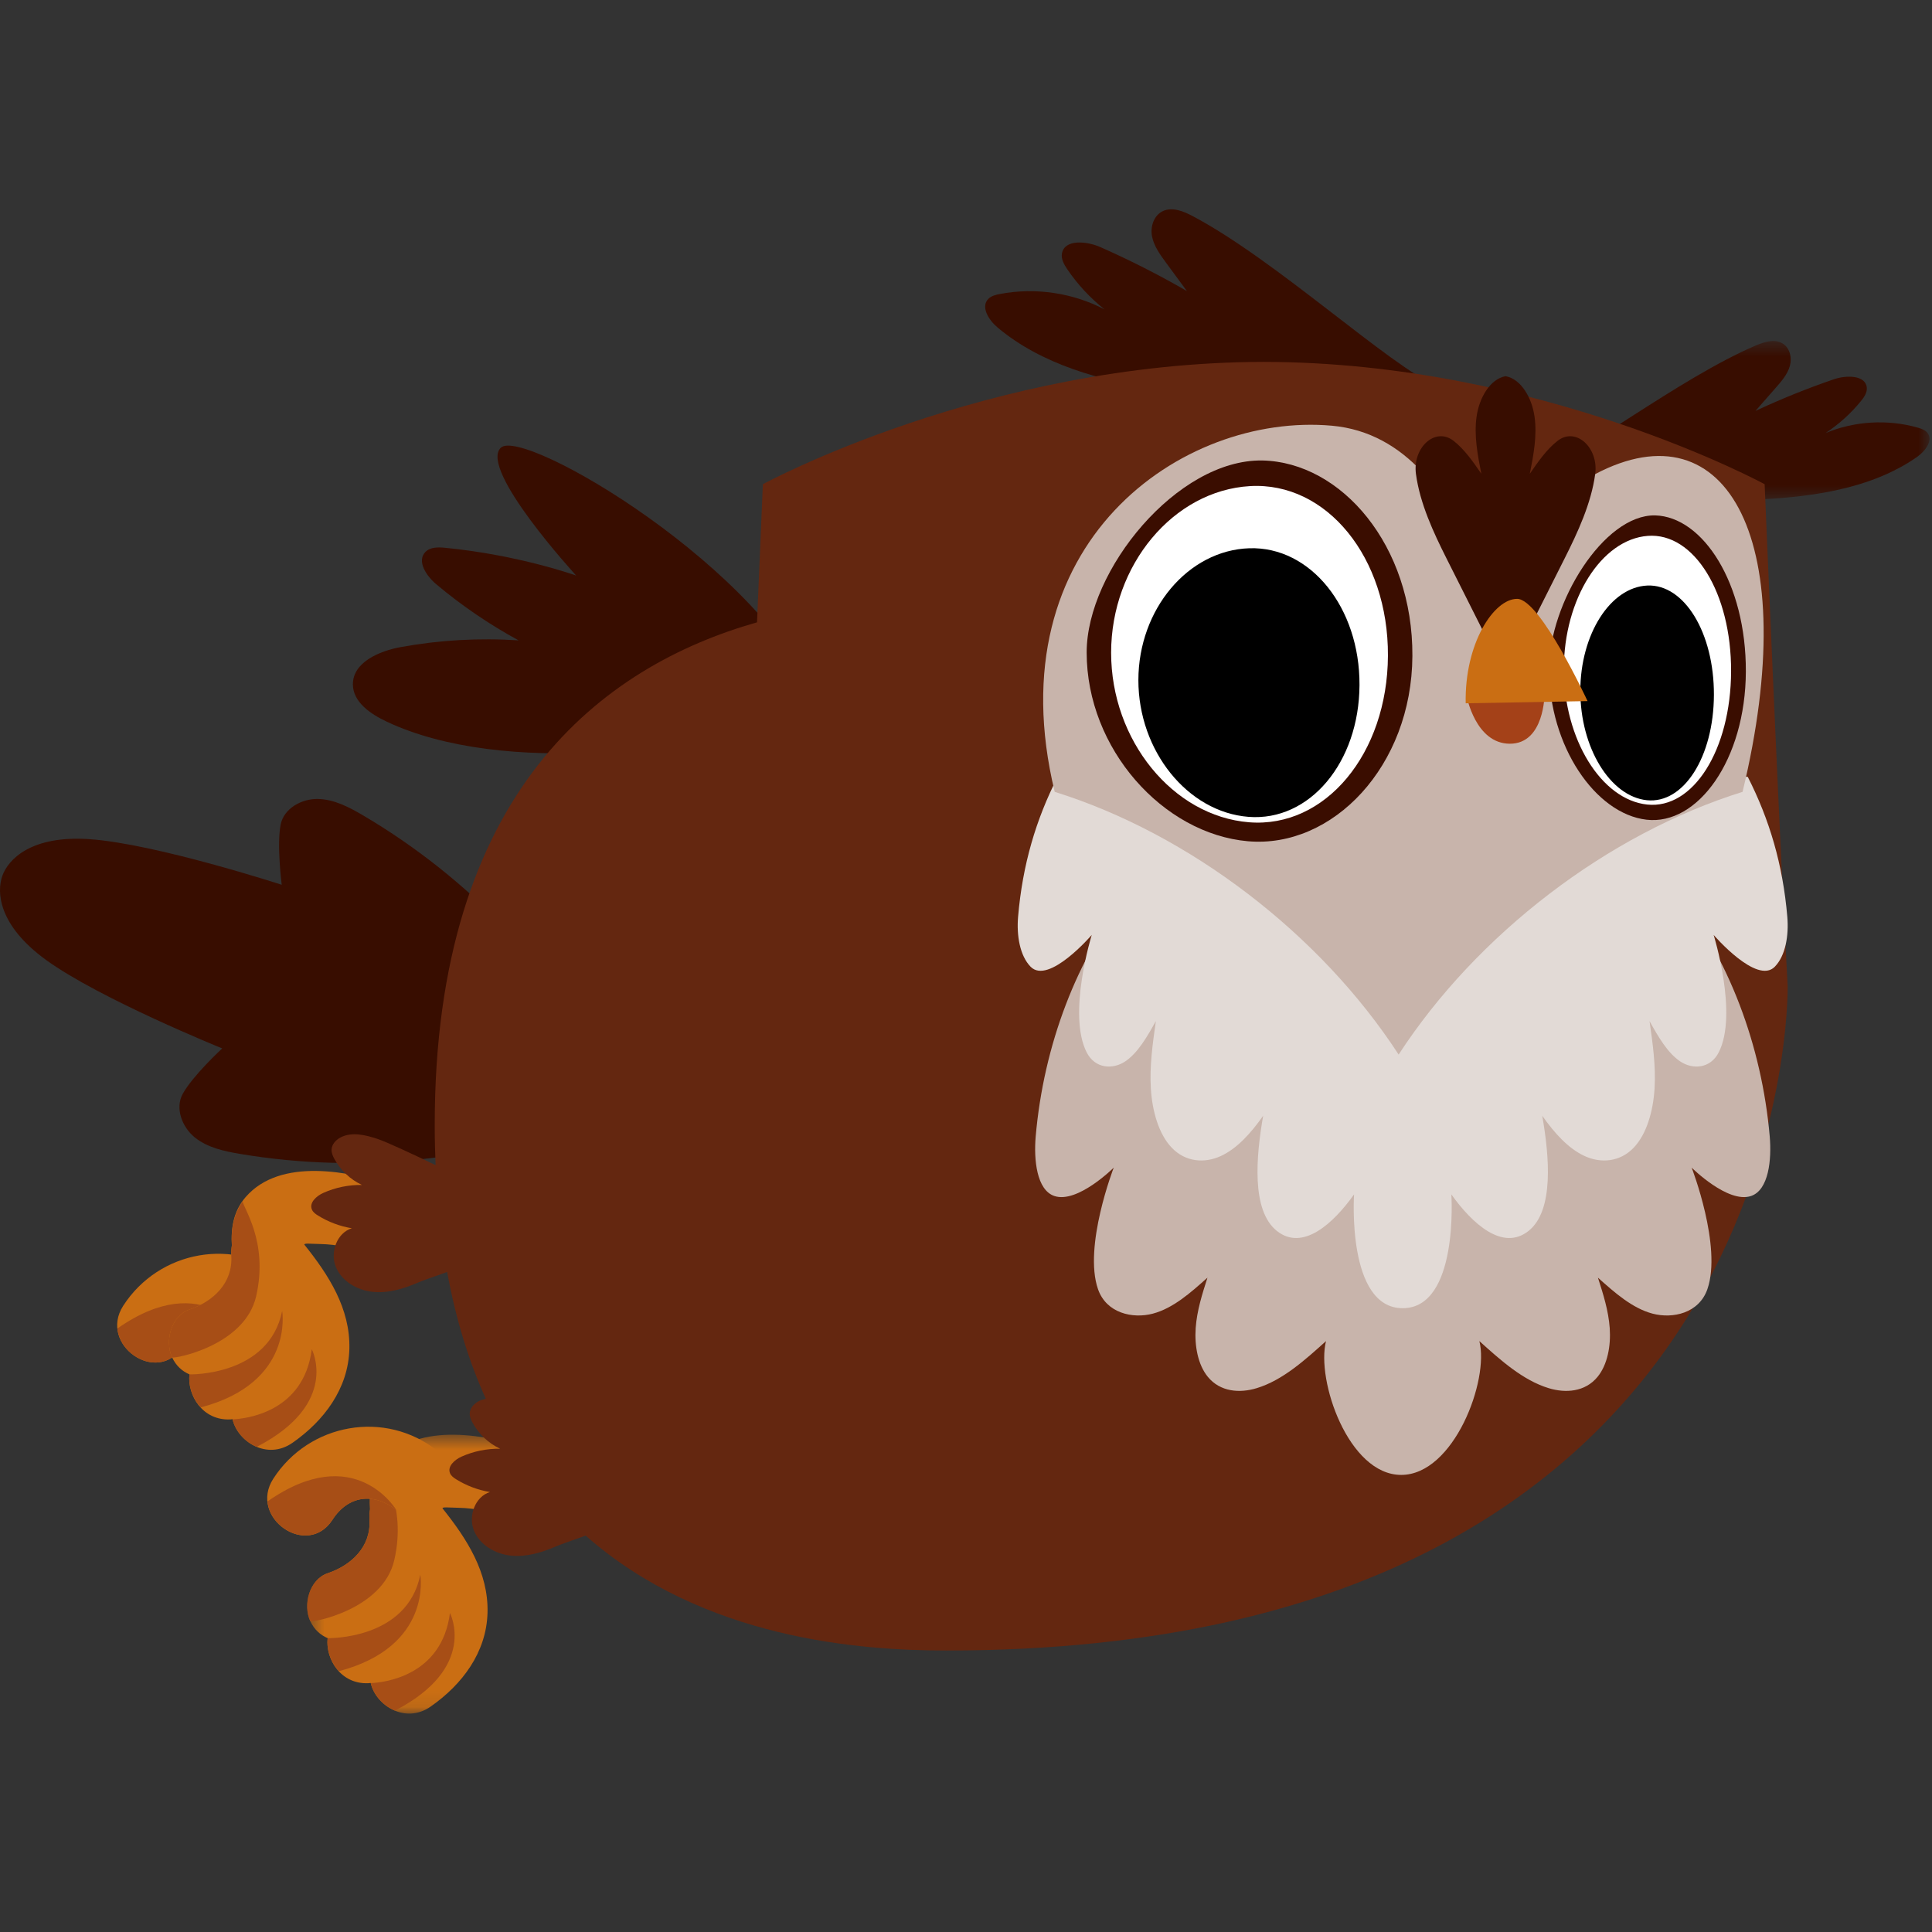 <?xml version="1.0" encoding="UTF-8"?>
<svg width="120px" height="120px" viewBox="0 0 120 120" version="1.1" xmlns="http://www.w3.org/2000/svg" xmlns:xlink="http://www.w3.org/1999/xlink">
    <rect x="0" y="0" width="120" height="120" fill="#333333" stroke="none"/>
    <!-- Generator: Sketch 51.1 (57501) - http://www.bohemiancoding.com/sketch -->
    <title>Owl5</title>
    <desc>Created with Sketch.</desc>
    <defs>
        <polygon id="path-1" points="0.36 0.541 25.188 0.541 25.188 10.44 0.36 10.44"></polygon>
        <polygon id="path-3" points="0.446 0.583 15.816 0.583 15.816 17.905 0.446 17.905"></polygon>
    </defs>
    <g id="Owl5" stroke="none" stroke-width="1" fill="none" fill-rule="evenodd">
        <g id="Group" transform="translate(0, 13)">
            <path d="M74.082,0.424 C73.516,0.125 72.838,-0.155 72.254,0.1 C71.674,0.354 71.44,1.065 71.553,1.672 C71.668,2.278 72.048,2.804 72.418,3.308 C72.852,3.897 73.286,4.487 73.719,5.077 C71.983,4.074 70.189,3.163 68.352,2.35 C67.494,1.97 66.12,1.846 65.96,2.74 C65.896,3.09 66.092,3.434 66.296,3.732 C66.93,4.666 67.711,5.506 68.604,6.217 C66.634,5.185 64.289,4.84 62.099,5.262 C61.845,5.31 61.578,5.377 61.396,5.555 C60.891,6.052 61.41,6.878 61.957,7.338 C64.701,9.645 68.365,10.638 71.951,11.198 C77.705,12.096 83.614,12.043 89.339,11.042 C86.255,9.69 79.303,3.184 74.082,0.424" id="Fill-1" fill="#380D00"></path>
            <g id="Group-5" transform="translate(94.658, 7.64)">
                <mask id="mask-2" fill="white">
                    <use xlink:href="#path-1"></use>
                </mask>
                <g id="Clip-4"></g>
                <path d="M14.412,0.814 C14.925,0.597 15.536,0.405 16.023,0.671 C16.509,0.935 16.658,1.57 16.513,2.089 C16.369,2.606 15.999,3.035 15.639,3.444 L14.377,4.883 C15.96,4.143 17.586,3.487 19.243,2.918 C20.018,2.653 21.22,2.649 21.292,3.438 C21.321,3.747 21.125,4.031 20.926,4.275 C20.304,5.038 19.562,5.708 18.733,6.258 C20.522,5.511 22.585,5.388 24.455,5.92 C24.672,5.982 24.899,6.059 25.044,6.228 C25.446,6.697 24.932,7.375 24.423,7.734 C21.865,9.53 18.608,10.118 15.452,10.333 C10.385,10.679 5.258,10.187 0.36,8.886 C3.14,7.944 9.669,2.818 14.412,0.814" id="Fill-3" fill="#380D00" mask="url(#mask-2)"></path>
            </g>
            <path d="M37.349,56.201 C30.292,59.068 22.436,59.934 14.924,58.674 C13.923,58.507 12.887,58.283 12.098,57.646 C11.309,57.008 10.861,55.835 11.348,54.945 C11.968,53.811 13.802,52.119 13.802,52.119 C13.802,52.119 6.193,49.042 2.86,46.624 C-0.111,44.467 -0.217,42.397 0.149,41.389 C0.515,40.382 1.926,38.865 5.587,39.124 C9.694,39.416 17.498,41.955 17.498,41.955 C17.498,41.955 17.18,39.478 17.433,38.211 C17.631,37.216 18.729,36.606 19.742,36.625 C20.755,36.644 21.694,37.14 22.568,37.655 C29.131,41.523 34.593,47.24 38.158,53.978" id="Fill-6" fill="#380D00"></path>
            <g id="Group-10" transform="translate(18.634, 75.529)">
                <mask id="mask-4" fill="white">
                    <use xlink:href="#path-3"></use>
                </mask>
                <g id="Clip-9"></g>
                <path d="M8.111,17.472 C10.071,16.106 11.583,14.107 11.647,11.64 C11.713,9.127 10.355,7.037 8.846,5.152 C8.888,5.064 9.124,5.106 9.859,5.123 C10.889,5.146 11.863,5.367 12.841,5.681 C15.579,6.556 17.118,2.353 14.369,1.474 C11.667,0.609 7.368,-0.276 5.211,2.199 C4.456,3.066 4.281,4.127 4.35,5.21 C4.317,5.423 4.301,5.641 4.314,5.863 C4.42,7.543 3.19,8.692 1.719,9.188 C0.573,9.576 0.168,11.154 0.638,12.163 C0.883,12.69 1.269,13.028 1.717,13.219 C1.573,14.513 2.528,16.097 4.247,16.017 C4.296,16.015 4.343,16.007 4.392,16.003 C4.707,17.393 6.531,18.571 8.111,17.472" id="Fill-8" fill="#CA6E13" mask="url(#mask-4)"></path>
            </g>
            <path d="M24.49,83.9 C25.285,80.443 23.617,78.333 23.665,77.994 C23.081,78.809 22.922,79.762 22.984,80.739 C22.951,80.952 22.934,81.17 22.948,81.392 C23.053,83.072 21.824,84.222 20.352,84.718 C19.206,85.104 18.801,86.683 19.271,87.692 C19.323,87.805 23.778,87.002 24.49,83.9" id="Fill-11" fill="#A74E16"></path>
            <path d="M21.052,90.799 C26.881,89.267 26.107,84.807 26.107,84.807 C25.289,88.874 20.351,88.748 20.351,88.748 C20.271,89.454 20.531,90.237 21.052,90.799" id="Fill-13" fill="#A74E16"></path>
            <path d="M24.531,93.249 C29.717,90.566 27.947,87.186 27.947,87.186 C27.442,91.144 23.786,91.509 23.028,91.541 C23.197,92.271 23.784,92.939 24.531,93.249" id="Fill-15" fill="#A74E16"></path>
            <path d="M27.166,77.115 C23.929,74.54 19.202,75.393 16.974,78.845 C15.416,81.26 19.084,83.822 20.652,81.393 C21.629,79.878 23.223,79.684 24.62,80.796 C26.873,82.588 29.415,78.903 27.166,77.115" id="Fill-17" fill="#CA6E13"></path>
            <path d="M20.652,81.393 C21.63,79.878 23.223,79.684 24.62,80.795 C24.62,80.795 22.056,76.441 16.613,80.258 C16.794,82.078 19.395,83.341 20.652,81.393" id="Fill-19" fill="#A74E16"></path>
            <path d="M50.758,30.764 C47.714,22.439 32.455,13.458 31.1,14.815 C29.744,16.171 35.788,22.749 35.788,22.749 C35.788,22.749 32.244,21.473 27.644,21.024 C27.215,20.983 26.725,20.973 26.424,21.282 C25.866,21.853 26.487,22.779 27.099,23.291 C28.681,24.619 30.396,25.787 32.209,26.774 C29.77,26.612 27.311,26.752 24.905,27.189 C23.551,27.435 21.909,28.138 21.919,29.515 C21.926,30.62 23.033,31.359 24.033,31.829 C31.18,35.188 43.482,33.835 50.758,30.764" id="Fill-21" fill="#380D00"></path>
            <path d="M17.846,66.372 C14.609,63.797 9.882,64.65 7.654,68.102 C6.097,70.517 9.764,73.08 11.333,70.651 C12.31,69.136 13.903,68.941 15.3,70.053 C17.553,71.845 20.095,68.16 17.846,66.372" id="Fill-23" fill="#CA6E13"></path>
            <path d="M11.332,70.651 C12.31,69.136 13.903,68.941 15.3,70.053 C15.3,70.053 12.736,65.697 7.293,69.515 C7.475,71.335 10.075,72.598 11.332,70.651" id="Fill-25" fill="#A74E16"></path>
            <path d="M18.163,76.618 C20.123,75.253 21.635,73.253 21.7,70.787 C21.765,68.273 20.408,66.183 18.898,64.299 C18.94,64.211 19.176,64.252 19.911,64.269 C20.942,64.293 21.915,64.514 22.893,64.827 C25.631,65.703 27.171,61.499 24.422,60.621 C21.719,59.755 17.42,58.87 15.263,61.346 C14.508,62.212 14.333,63.274 14.402,64.356 C14.37,64.569 14.353,64.787 14.366,65.009 C14.473,66.69 13.242,67.838 11.771,68.335 C10.625,68.722 10.22,70.3 10.69,71.31 C10.935,71.836 11.321,72.174 11.769,72.365 C11.625,73.659 12.581,75.243 14.3,75.163 C14.349,75.161 14.395,75.153 14.444,75.15 C14.759,76.539 16.584,77.717 18.163,76.618" id="Fill-27" fill="#CA6E13"></path>
            <path d="M15.909,67.517 C16.703,64.06 15.035,61.951 15.083,61.611 C14.501,62.427 14.34,63.379 14.402,64.357 C14.37,64.569 14.352,64.787 14.366,65.009 C14.472,66.69 13.242,67.839 11.771,68.335 C10.625,68.722 10.219,70.3 10.69,71.31 C10.742,71.422 15.196,70.619 15.909,67.517" id="Fill-29" fill="#A74E16"></path>
            <path d="M12.47,74.416 C18.3,72.885 17.526,68.424 17.526,68.424 C16.707,72.491 11.769,72.365 11.769,72.365 C11.69,73.071 11.949,73.855 12.47,74.416" id="Fill-31" fill="#A74E16"></path>
            <path d="M15.949,76.866 C21.135,74.183 19.366,70.803 19.366,70.803 C18.861,74.761 15.205,75.126 14.446,75.159 C14.615,75.888 15.202,76.556 15.949,76.866" id="Fill-33" fill="#A74E16"></path>
            <path d="M111.036,48.271 C110.53,39.277 109.605,17.076 109.605,17.076 C109.605,17.076 95.683,9.496 78.495,9.478 C61.305,9.496 47.383,17.076 47.383,17.076 C47.383,17.076 47.234,20.694 47.02,25.654 C37.453,28.365 27.002,36.151 27.002,56.85 L27.002,57.047 C27.002,57.844 27.026,58.609 27.056,59.368 C25.557,58.647 24.031,57.936 23.465,57.746 C22.715,57.495 21.861,57.283 21.158,57.645 C20.862,57.799 20.602,58.08 20.594,58.414 C20.588,58.607 20.668,58.792 20.758,58.963 C21.138,59.675 21.753,60.259 22.483,60.6 C21.659,60.587 20.832,60.756 20.079,61.094 C19.655,61.284 19.189,61.702 19.374,62.129 C19.445,62.297 19.603,62.408 19.758,62.504 C20.397,62.898 21.112,63.167 21.853,63.29 C20.925,63.574 20.493,64.779 20.855,65.679 C21.216,66.579 22.178,67.137 23.142,67.238 C24.106,67.339 25.072,67.051 25.96,66.663 C26.217,66.552 26.952,66.295 27.774,66.005 C28.321,68.99 29.14,71.603 30.175,73.881 C30.026,73.913 29.878,73.957 29.74,74.028 C29.443,74.18 29.184,74.462 29.176,74.796 C29.17,74.989 29.25,75.175 29.34,75.345 C29.718,76.058 30.334,76.642 31.064,76.982 C30.241,76.97 29.413,77.139 28.66,77.476 C28.236,77.667 27.77,78.085 27.955,78.512 C28.027,78.679 28.185,78.791 28.34,78.886 C28.977,79.281 29.694,79.55 30.433,79.673 C29.506,79.957 29.075,81.161 29.436,82.061 C29.798,82.962 30.759,83.52 31.724,83.621 C32.688,83.721 33.653,83.433 34.542,83.046 C34.801,82.934 35.546,82.673 36.376,82.38 C43.699,88.834 53.491,89.517 58.783,89.517 C111.705,89.517 111.036,48.271 111.036,48.271" id="Fill-35" fill="#642710"></path>
            <path d="M109.921,57.587 C109.426,51.914 107.353,46.484 104.155,42.491 L70.094,42.491 C66.896,46.484 64.822,51.914 64.329,57.587 C64.203,59.027 64.388,60.912 65.486,61.285 C66.923,61.773 69.176,59.524 69.176,59.524 C69.176,59.524 67.277,64.419 68.199,67.073 C68.72,68.568 70.352,68.925 71.607,68.592 C72.861,68.259 73.95,67.297 74.998,66.357 C74.673,67.369 74.343,68.401 74.266,69.491 C74.189,70.582 74.4,71.759 75.019,72.516 C75.796,73.465 77.016,73.541 78.061,73.22 C79.652,72.734 81.028,71.502 82.362,70.297 C81.738,72.718 83.754,78.609 87.03,78.609 C90.306,78.609 92.51,72.718 91.886,70.297 C93.22,71.502 94.597,72.734 96.188,73.22 C97.234,73.541 98.453,73.465 99.229,72.516 C99.849,71.759 100.06,70.582 99.983,69.491 C99.905,68.401 99.576,67.369 99.25,66.357 C100.299,67.297 101.387,68.259 102.642,68.592 C103.897,68.925 105.529,68.568 106.049,67.073 C106.971,64.419 105.072,59.524 105.072,59.524 C105.072,59.524 107.327,61.773 108.762,61.285 C109.86,60.912 110.046,59.027 109.921,57.587" id="Fill-37" fill="#C8B4AB"></path>
            <path d="M87.129,68.255 C87.127,68.255 87.126,68.255 87.124,68.255 C87.123,68.255 87.121,68.255 87.121,68.255 L87.129,68.255 Z" id="Fill-39" fill="#E2DAD6"></path>
            <path d="M111.013,43.944 C110.738,40.706 109.906,37.902 108.556,35.25 L65.693,35.25 C64.343,37.902 63.511,40.706 63.235,43.944 C63.137,45.103 63.342,46.358 64.013,47.046 C65.134,48.189 67.81,45.071 67.81,45.071 C67.81,45.071 66.28,49.985 67.496,52.366 C68.007,53.367 69.098,53.455 69.89,52.925 C70.681,52.394 71.251,51.391 71.793,50.422 C71.596,51.804 71.397,53.208 71.482,54.613 C71.566,56.017 71.974,57.447 72.779,58.287 C73.635,59.181 74.822,59.269 75.834,58.8 C76.847,58.331 77.707,57.368 78.457,56.303 C78.02,58.813 77.71,62.188 79.312,63.458 C80.914,64.727 82.8,63.011 84.103,61.187 C84.103,61.187 83.629,68.249 87.124,68.255 C90.621,68.249 90.146,61.187 90.146,61.187 C91.449,63.011 93.334,64.727 94.937,63.458 C96.539,62.188 96.229,58.813 95.792,56.303 C96.542,57.368 97.402,58.331 98.415,58.8 C99.427,59.269 100.614,59.181 101.47,58.287 C102.275,57.447 102.682,56.017 102.767,54.613 C102.852,53.208 102.653,51.804 102.456,50.422 C102.997,51.391 103.568,52.394 104.359,52.925 C105.151,53.455 106.242,53.367 106.753,52.366 C107.968,49.985 106.438,45.071 106.438,45.071 C106.438,45.071 109.115,48.189 110.235,47.046 C110.907,46.358 111.112,45.103 111.013,43.944" id="Fill-41" fill="#E2DAD6"></path>
            <path d="M99.08,16.447 C93.935,19.159 93.513,29.523 93.513,29.523 C93.513,29.523 92.009,14.268 82.721,13.441 C73.431,12.614 61.772,20.712 65.509,36.183 C73.875,38.791 82.007,45.016 86.872,52.501 C91.737,45.016 99.869,38.791 108.234,36.183 C111.973,20.712 107.332,12.098 99.08,16.447" id="Fill-43" fill="#C8B4AB"></path>
            <path d="M108.438,28.716 C108.416,34.189 105.448,38.283 102.266,37.913 C99.083,37.543 96.217,33.328 96.217,28.54 C96.217,24.466 99.611,18.948 102.805,19.012 C105.781,19.095 108.46,23.243 108.438,28.716" id="Fill-45" fill="#3A0D00"></path>
            <path d="M97.134,28.553 C97.133,32.901 99.449,36.669 102.309,36.972 C105.169,37.275 107.502,33.573 107.521,28.703 C107.539,23.833 105.222,20.064 102.345,20.284 C99.468,20.504 97.136,24.207 97.134,28.553" id="Fill-47" fill="#FFFFFF"></path>
            <path d="M98.157,29.913 C98.154,33.427 100.004,36.468 102.291,36.703 C104.576,36.938 106.44,34.009 106.454,30.16 C106.467,26.311 104.616,23.271 102.319,23.369 C100.023,23.469 98.159,26.398 98.157,29.913" id="Fill-49" fill="#000000"></path>
            <path d="M87.726,27.743 C87.69,34.591 82.777,39.713 77.509,39.251 C72.241,38.788 67.495,33.513 67.495,27.523 C67.495,22.426 73.115,15.52 78.403,15.601 C83.327,15.705 87.763,20.895 87.726,27.743" id="Fill-51" fill="#3A0D00"></path>
            <path d="M69.014,27.539 C69.012,32.979 72.847,37.694 77.581,38.073 C82.315,38.452 86.177,33.819 86.207,27.726 C86.237,21.633 82.402,16.916 77.64,17.193 C72.879,17.468 69.016,22.1 69.014,27.539" id="Fill-53" fill="#FFFFFF"></path>
            <path d="M70.707,29.24 C70.703,33.638 73.767,37.442 77.551,37.737 C81.334,38.031 84.418,34.366 84.441,29.55 C84.462,24.734 81.399,20.93 77.597,21.053 C73.797,21.177 70.712,24.843 70.707,29.24" id="Fill-55" fill="#000000"></path>
            <path d="M96.753,14.374 C96.746,14.38 96.739,14.385 96.733,14.39 C96.062,14.915 95.535,15.677 95.019,16.427 C95.249,15.263 95.48,14.058 95.313,12.878 C95.147,11.697 94.47,10.541 93.521,10.367 L93.507,10.367 C92.557,10.541 91.88,11.697 91.713,12.878 C91.547,14.058 91.778,15.263 92.009,16.427 C91.492,15.677 90.965,14.915 90.295,14.39 C90.288,14.385 90.281,14.38 90.275,14.374 C89.14,13.502 87.724,14.806 87.948,16.447 C88.196,18.276 89.032,20.066 89.843,21.68 C90.63,23.242 91.417,24.806 92.203,26.37 L94.824,26.37 C95.611,24.806 96.397,23.242 97.184,21.68 C97.996,20.066 98.831,18.276 99.08,16.447 C99.303,14.806 97.886,13.502 96.753,14.374" id="Fill-57" fill="#380D00"></path>
            <path d="M91.093,30.217 C91.093,30.217 91.634,33.194 93.783,33.194 C95.934,33.194 95.934,30.11 95.934,30.11 L91.093,30.217 Z" id="Fill-59" fill="#A44118"></path>
            <path d="M94.236,24.196 C92.799,24.186 90.961,26.945 91.037,30.683 L98.605,30.546 C98.605,30.546 95.673,24.207 94.236,24.196" id="Fill-61" fill="#CA6E13"></path>
        </g>
    </g>
</svg>